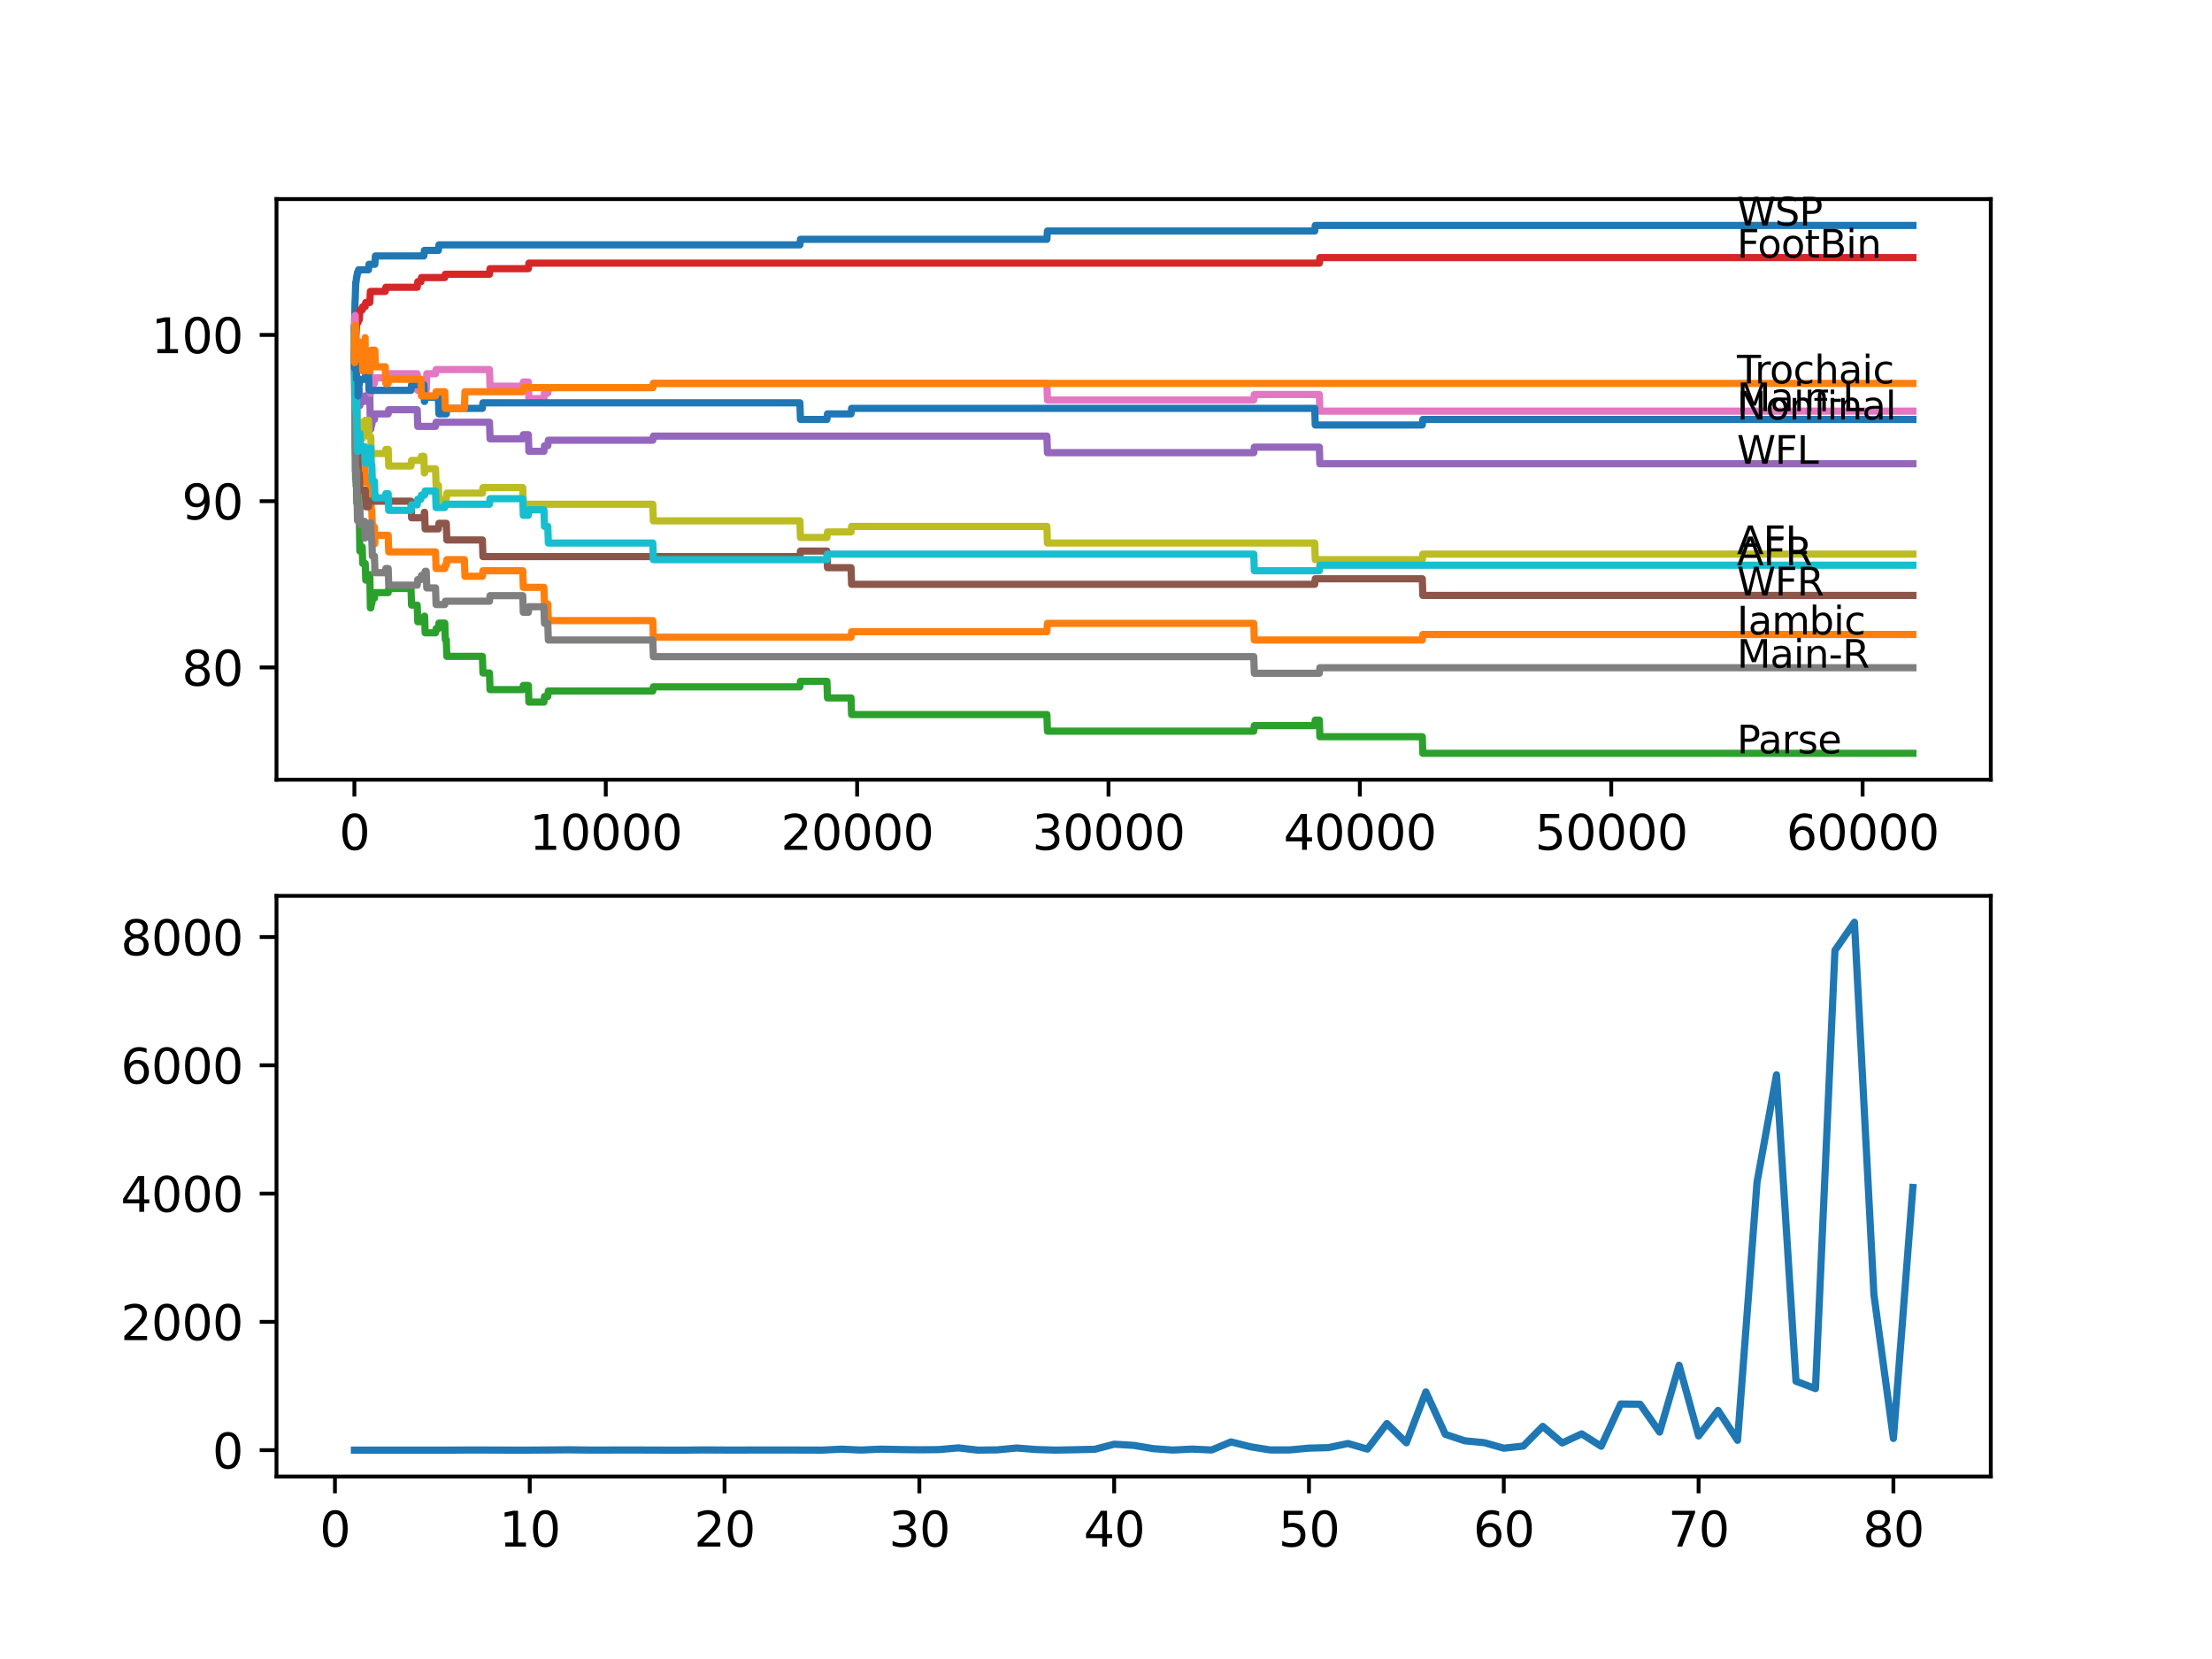 <?xml version="1.0" encoding="utf-8" standalone="no"?>
<!DOCTYPE svg PUBLIC "-//W3C//DTD SVG 1.1//EN"
  "http://www.w3.org/Graphics/SVG/1.1/DTD/svg11.dtd">
<svg xmlns:xlink="http://www.w3.org/1999/xlink" width="460.8pt" height="345.6pt" viewBox="0 0 460.8 345.6" xmlns="http://www.w3.org/2000/svg" version="1.1">
 <defs>
  <style type="text/css">*{stroke-linejoin: round; stroke-linecap: butt}</style>
 </defs>
 <g id="figure_1">
  <g id="patch_1">
   <path d="M 0 345.6 
L 460.8 345.6 
L 460.8 0 
L 0 0 
z
" style="fill: #ffffff"/>
  </g>
  <g id="axes_1">
   <g id="patch_2">
    <path d="M 57.6 162.432 
L 414.72 162.432 
L 414.72 41.472 
L 57.6 41.472 
z
" style="fill: #ffffff"/>
   </g>
   <g id="matplotlib.axis_1">
    <g id="xtick_1">
     <g id="line2d_1">
      <defs>
       <path id="m5c407a4dbd" d="M 0 0 
L 0 3.5 
" style="stroke: #000000; stroke-width: 0.8"/>
      </defs>
      <g>
       <use xlink:href="#m5c407a4dbd" x="73.827" y="162.432" style="stroke: #000000; stroke-width: 0.8"/>
      </g>
     </g>
     <g id="text_1">
      <!-- 0 -->
      <g transform="translate(70.646 177.03)scale(0.1 -0.1)">
       <defs>
        <path id="DejaVuSans-30" d="M 2034 4250 
Q 1547 4250 1301 3770 
Q 1056 3291 1056 2328 
Q 1056 1369 1301 889 
Q 1547 409 2034 409 
Q 2525 409 2770 889 
Q 3016 1369 3016 2328 
Q 3016 3291 2770 3770 
Q 2525 4250 2034 4250 
z
M 2034 4750 
Q 2819 4750 3233 4129 
Q 3647 3509 3647 2328 
Q 3647 1150 3233 529 
Q 2819 -91 2034 -91 
Q 1250 -91 836 529 
Q 422 1150 422 2328 
Q 422 3509 836 4129 
Q 1250 4750 2034 4750 
z
" transform="scale(0.016)"/>
       </defs>
       <use xlink:href="#DejaVuSans-30"/>
      </g>
     </g>
    </g>
    <g id="xtick_2">
     <g id="line2d_2">
      <g>
       <use xlink:href="#m5c407a4dbd" x="126.192" y="162.432" style="stroke: #000000; stroke-width: 0.8"/>
      </g>
     </g>
     <g id="text_2">
      <!-- 10000 -->
      <g transform="translate(110.286 177.03)scale(0.1 -0.1)">
       <defs>
        <path id="DejaVuSans-31" d="M 794 531 
L 1825 531 
L 1825 4091 
L 703 3866 
L 703 4441 
L 1819 4666 
L 2450 4666 
L 2450 531 
L 3481 531 
L 3481 0 
L 794 0 
L 794 531 
z
" transform="scale(0.016)"/>
       </defs>
       <use xlink:href="#DejaVuSans-31"/>
       <use xlink:href="#DejaVuSans-30" x="63.623"/>
       <use xlink:href="#DejaVuSans-30" x="127.246"/>
       <use xlink:href="#DejaVuSans-30" x="190.869"/>
       <use xlink:href="#DejaVuSans-30" x="254.492"/>
      </g>
     </g>
    </g>
    <g id="xtick_3">
     <g id="line2d_3">
      <g>
       <use xlink:href="#m5c407a4dbd" x="178.556" y="162.432" style="stroke: #000000; stroke-width: 0.8"/>
      </g>
     </g>
     <g id="text_3">
      <!-- 20000 -->
      <g transform="translate(162.65 177.03)scale(0.1 -0.1)">
       <defs>
        <path id="DejaVuSans-32" d="M 1228 531 
L 3431 531 
L 3431 0 
L 469 0 
L 469 531 
Q 828 903 1448 1529 
Q 2069 2156 2228 2338 
Q 2531 2678 2651 2914 
Q 2772 3150 2772 3378 
Q 2772 3750 2511 3984 
Q 2250 4219 1831 4219 
Q 1534 4219 1204 4116 
Q 875 4013 500 3803 
L 500 4441 
Q 881 4594 1212 4672 
Q 1544 4750 1819 4750 
Q 2544 4750 2975 4387 
Q 3406 4025 3406 3419 
Q 3406 3131 3298 2873 
Q 3191 2616 2906 2266 
Q 2828 2175 2409 1742 
Q 1991 1309 1228 531 
z
" transform="scale(0.016)"/>
       </defs>
       <use xlink:href="#DejaVuSans-32"/>
       <use xlink:href="#DejaVuSans-30" x="63.623"/>
       <use xlink:href="#DejaVuSans-30" x="127.246"/>
       <use xlink:href="#DejaVuSans-30" x="190.869"/>
       <use xlink:href="#DejaVuSans-30" x="254.492"/>
      </g>
     </g>
    </g>
    <g id="xtick_4">
     <g id="line2d_4">
      <g>
       <use xlink:href="#m5c407a4dbd" x="230.921" y="162.432" style="stroke: #000000; stroke-width: 0.8"/>
      </g>
     </g>
     <g id="text_4">
      <!-- 30000 -->
      <g transform="translate(215.015 177.03)scale(0.1 -0.1)">
       <defs>
        <path id="DejaVuSans-33" d="M 2597 2516 
Q 3050 2419 3304 2112 
Q 3559 1806 3559 1356 
Q 3559 666 3084 287 
Q 2609 -91 1734 -91 
Q 1441 -91 1130 -33 
Q 819 25 488 141 
L 488 750 
Q 750 597 1062 519 
Q 1375 441 1716 441 
Q 2309 441 2620 675 
Q 2931 909 2931 1356 
Q 2931 1769 2642 2001 
Q 2353 2234 1838 2234 
L 1294 2234 
L 1294 2753 
L 1863 2753 
Q 2328 2753 2575 2939 
Q 2822 3125 2822 3475 
Q 2822 3834 2567 4026 
Q 2313 4219 1838 4219 
Q 1578 4219 1281 4162 
Q 984 4106 628 3988 
L 628 4550 
Q 988 4650 1302 4700 
Q 1616 4750 1894 4750 
Q 2613 4750 3031 4423 
Q 3450 4097 3450 3541 
Q 3450 3153 3228 2886 
Q 3006 2619 2597 2516 
z
" transform="scale(0.016)"/>
       </defs>
       <use xlink:href="#DejaVuSans-33"/>
       <use xlink:href="#DejaVuSans-30" x="63.623"/>
       <use xlink:href="#DejaVuSans-30" x="127.246"/>
       <use xlink:href="#DejaVuSans-30" x="190.869"/>
       <use xlink:href="#DejaVuSans-30" x="254.492"/>
      </g>
     </g>
    </g>
    <g id="xtick_5">
     <g id="line2d_5">
      <g>
       <use xlink:href="#m5c407a4dbd" x="283.285" y="162.432" style="stroke: #000000; stroke-width: 0.8"/>
      </g>
     </g>
     <g id="text_5">
      <!-- 40000 -->
      <g transform="translate(267.379 177.03)scale(0.1 -0.1)">
       <defs>
        <path id="DejaVuSans-34" d="M 2419 4116 
L 825 1625 
L 2419 1625 
L 2419 4116 
z
M 2253 4666 
L 3047 4666 
L 3047 1625 
L 3713 1625 
L 3713 1100 
L 3047 1100 
L 3047 0 
L 2419 0 
L 2419 1100 
L 313 1100 
L 313 1709 
L 2253 4666 
z
" transform="scale(0.016)"/>
       </defs>
       <use xlink:href="#DejaVuSans-34"/>
       <use xlink:href="#DejaVuSans-30" x="63.623"/>
       <use xlink:href="#DejaVuSans-30" x="127.246"/>
       <use xlink:href="#DejaVuSans-30" x="190.869"/>
       <use xlink:href="#DejaVuSans-30" x="254.492"/>
      </g>
     </g>
    </g>
    <g id="xtick_6">
     <g id="line2d_6">
      <g>
       <use xlink:href="#m5c407a4dbd" x="335.65" y="162.432" style="stroke: #000000; stroke-width: 0.8"/>
      </g>
     </g>
     <g id="text_6">
      <!-- 50000 -->
      <g transform="translate(319.744 177.03)scale(0.1 -0.1)">
       <defs>
        <path id="DejaVuSans-35" d="M 691 4666 
L 3169 4666 
L 3169 4134 
L 1269 4134 
L 1269 2991 
Q 1406 3038 1543 3061 
Q 1681 3084 1819 3084 
Q 2600 3084 3056 2656 
Q 3513 2228 3513 1497 
Q 3513 744 3044 326 
Q 2575 -91 1722 -91 
Q 1428 -91 1123 -41 
Q 819 9 494 109 
L 494 744 
Q 775 591 1075 516 
Q 1375 441 1709 441 
Q 2250 441 2565 725 
Q 2881 1009 2881 1497 
Q 2881 1984 2565 2268 
Q 2250 2553 1709 2553 
Q 1456 2553 1204 2497 
Q 953 2441 691 2322 
L 691 4666 
z
" transform="scale(0.016)"/>
       </defs>
       <use xlink:href="#DejaVuSans-35"/>
       <use xlink:href="#DejaVuSans-30" x="63.623"/>
       <use xlink:href="#DejaVuSans-30" x="127.246"/>
       <use xlink:href="#DejaVuSans-30" x="190.869"/>
       <use xlink:href="#DejaVuSans-30" x="254.492"/>
      </g>
     </g>
    </g>
    <g id="xtick_7">
     <g id="line2d_7">
      <g>
       <use xlink:href="#m5c407a4dbd" x="388.014" y="162.432" style="stroke: #000000; stroke-width: 0.8"/>
      </g>
     </g>
     <g id="text_7">
      <!-- 60000 -->
      <g transform="translate(372.108 177.03)scale(0.1 -0.1)">
       <defs>
        <path id="DejaVuSans-36" d="M 2113 2584 
Q 1688 2584 1439 2293 
Q 1191 2003 1191 1497 
Q 1191 994 1439 701 
Q 1688 409 2113 409 
Q 2538 409 2786 701 
Q 3034 994 3034 1497 
Q 3034 2003 2786 2293 
Q 2538 2584 2113 2584 
z
M 3366 4563 
L 3366 3988 
Q 3128 4100 2886 4159 
Q 2644 4219 2406 4219 
Q 1781 4219 1451 3797 
Q 1122 3375 1075 2522 
Q 1259 2794 1537 2939 
Q 1816 3084 2150 3084 
Q 2853 3084 3261 2657 
Q 3669 2231 3669 1497 
Q 3669 778 3244 343 
Q 2819 -91 2113 -91 
Q 1303 -91 875 529 
Q 447 1150 447 2328 
Q 447 3434 972 4092 
Q 1497 4750 2381 4750 
Q 2619 4750 2861 4703 
Q 3103 4656 3366 4563 
z
" transform="scale(0.016)"/>
       </defs>
       <use xlink:href="#DejaVuSans-36"/>
       <use xlink:href="#DejaVuSans-30" x="63.623"/>
       <use xlink:href="#DejaVuSans-30" x="127.246"/>
       <use xlink:href="#DejaVuSans-30" x="190.869"/>
       <use xlink:href="#DejaVuSans-30" x="254.492"/>
      </g>
     </g>
    </g>
   </g>
   <g id="matplotlib.axis_2">
    <g id="ytick_1">
     <g id="line2d_8">
      <defs>
       <path id="m8e04e17051" d="M 0 0 
L -3.5 0 
" style="stroke: #000000; stroke-width: 0.8"/>
      </defs>
      <g>
       <use xlink:href="#m8e04e17051" x="57.6" y="139.039" style="stroke: #000000; stroke-width: 0.8"/>
      </g>
     </g>
     <g id="text_8">
      <!-- 80 -->
      <g transform="translate(37.875 142.839)scale(0.1 -0.1)">
       <defs>
        <path id="DejaVuSans-38" d="M 2034 2216 
Q 1584 2216 1326 1975 
Q 1069 1734 1069 1313 
Q 1069 891 1326 650 
Q 1584 409 2034 409 
Q 2484 409 2743 651 
Q 3003 894 3003 1313 
Q 3003 1734 2745 1975 
Q 2488 2216 2034 2216 
z
M 1403 2484 
Q 997 2584 770 2862 
Q 544 3141 544 3541 
Q 544 4100 942 4425 
Q 1341 4750 2034 4750 
Q 2731 4750 3128 4425 
Q 3525 4100 3525 3541 
Q 3525 3141 3298 2862 
Q 3072 2584 2669 2484 
Q 3125 2378 3379 2068 
Q 3634 1759 3634 1313 
Q 3634 634 3220 271 
Q 2806 -91 2034 -91 
Q 1263 -91 848 271 
Q 434 634 434 1313 
Q 434 1759 690 2068 
Q 947 2378 1403 2484 
z
M 1172 3481 
Q 1172 3119 1398 2916 
Q 1625 2713 2034 2713 
Q 2441 2713 2670 2916 
Q 2900 3119 2900 3481 
Q 2900 3844 2670 4047 
Q 2441 4250 2034 4250 
Q 1625 4250 1398 4047 
Q 1172 3844 1172 3481 
z
" transform="scale(0.016)"/>
       </defs>
       <use xlink:href="#DejaVuSans-38"/>
       <use xlink:href="#DejaVuSans-30" x="63.623"/>
      </g>
     </g>
    </g>
    <g id="ytick_2">
     <g id="line2d_9">
      <g>
       <use xlink:href="#m8e04e17051" x="57.6" y="104.405" style="stroke: #000000; stroke-width: 0.8"/>
      </g>
     </g>
     <g id="text_9">
      <!-- 90 -->
      <g transform="translate(37.875 108.204)scale(0.1 -0.1)">
       <defs>
        <path id="DejaVuSans-39" d="M 703 97 
L 703 672 
Q 941 559 1184 500 
Q 1428 441 1663 441 
Q 2288 441 2617 861 
Q 2947 1281 2994 2138 
Q 2813 1869 2534 1725 
Q 2256 1581 1919 1581 
Q 1219 1581 811 2004 
Q 403 2428 403 3163 
Q 403 3881 828 4315 
Q 1253 4750 1959 4750 
Q 2769 4750 3195 4129 
Q 3622 3509 3622 2328 
Q 3622 1225 3098 567 
Q 2575 -91 1691 -91 
Q 1453 -91 1209 -44 
Q 966 3 703 97 
z
M 1959 2075 
Q 2384 2075 2632 2365 
Q 2881 2656 2881 3163 
Q 2881 3666 2632 3958 
Q 2384 4250 1959 4250 
Q 1534 4250 1286 3958 
Q 1038 3666 1038 3163 
Q 1038 2656 1286 2365 
Q 1534 2075 1959 2075 
z
" transform="scale(0.016)"/>
       </defs>
       <use xlink:href="#DejaVuSans-39"/>
       <use xlink:href="#DejaVuSans-30" x="63.623"/>
      </g>
     </g>
    </g>
    <g id="ytick_3">
     <g id="line2d_10">
      <g>
       <use xlink:href="#m8e04e17051" x="57.6" y="69.771" style="stroke: #000000; stroke-width: 0.8"/>
      </g>
     </g>
     <g id="text_10">
      <!-- 100 -->
      <g transform="translate(31.512 73.57)scale(0.1 -0.1)">
       <use xlink:href="#DejaVuSans-31"/>
       <use xlink:href="#DejaVuSans-30" x="63.623"/>
       <use xlink:href="#DejaVuSans-30" x="127.246"/>
      </g>
     </g>
    </g>
   </g>
   <g id="line2d_11">
    <path d="M 73.833 68.905 
L 73.969 62.556 
L 73.99 62.556 
L 74.11 58.804 
L 74.173 58.804 
L 74.288 57.649 
L 74.351 57.649 
L 74.466 56.783 
L 74.587 56.783 
L 74.702 56.206 
L 76.76 56.206 
L 76.875 55.051 
L 78.09 55.051 
L 78.205 53.32 
L 88.291 53.32 
L 88.406 52.165 
L 91.322 52.165 
L 91.438 51.011 
L 166.633 51.011 
L 166.748 49.856 
L 218.086 49.856 
L 218.202 48.125 
L 273.881 48.125 
L 273.996 46.97 
L 398.487 46.97 
L 398.487 46.97 
" clip-path="url(#p1385d03416)" style="fill: none; stroke: #1f77b4; stroke-width: 1.5; stroke-linecap: square"/>
   </g>
   <g id="line2d_12">
    <path d="M 73.833 69.771 
L 73.958 80.739 
L 73.964 80.739 
L 73.995 77.852 
L 74.037 84.779 
L 74.053 84.779 
L 74.074 84.779 
L 74.189 82.759 
L 74.32 82.759 
L 74.44 89.686 
L 74.618 89.686 
L 74.733 88.531 
L 74.796 88.531 
L 74.849 91.995 
L 74.906 90.84 
L 74.964 90.84 
L 75.079 94.304 
L 75.451 94.304 
L 75.566 93.611 
L 75.844 93.611 
L 75.959 97.074 
L 75.98 97.074 
L 76.084 100.538 
L 76.09 99.383 
L 77.058 99.383 
L 77.174 102.847 
L 77.247 102.847 
L 77.362 106.31 
L 77.456 106.31 
L 77.572 109.774 
L 78.001 109.774 
L 78.09 113.237 
L 78.111 111.505 
L 80.865 111.505 
L 80.98 114.969 
L 90.731 114.969 
L 90.846 118.432 
L 92.653 118.432 
L 92.768 117.739 
L 92.972 117.739 
L 93.087 116.585 
L 96.742 116.585 
L 96.857 120.048 
L 100.491 120.048 
L 100.607 118.894 
L 108.901 118.894 
L 109.016 122.357 
L 113.31 122.357 
L 113.426 125.821 
L 114.117 125.821 
L 114.232 129.284 
L 135.989 129.284 
L 136.105 132.748 
L 177.289 132.748 
L 177.404 131.593 
L 218.086 131.593 
L 218.202 129.861 
L 261.182 129.861 
L 261.298 133.325 
L 296.288 133.325 
L 296.403 132.17 
L 398.487 132.17 
L 398.487 132.17 
" clip-path="url(#p1385d03416)" style="fill: none; stroke: #ff7f0e; stroke-width: 1.5; stroke-linecap: square"/>
   </g>
   <g id="line2d_13">
    <path d="M 73.833 69.771 
L 73.838 68.617 
L 73.88 80.739 
L 73.89 80.739 
L 74.021 95.169 
L 74.032 95.169 
L 74.042 94.015 
L 74.079 99.787 
L 74.121 98.922 
L 74.173 98.922 
L 74.184 97.767 
L 74.189 101.23 
L 74.267 101.23 
L 74.32 104.694 
L 74.377 102.674 
L 74.398 102.674 
L 74.513 101.519 
L 74.587 101.519 
L 74.592 100.942 
L 74.623 107.869 
L 74.639 107.869 
L 74.849 107.869 
L 74.964 114.796 
L 75.079 113.93 
L 75.451 113.93 
L 75.566 117.393 
L 76.084 117.393 
L 76.2 120.857 
L 76.76 120.857 
L 76.875 119.702 
L 77.037 119.702 
L 77.158 126.629 
L 77.247 126.629 
L 77.362 125.763 
L 77.456 125.763 
L 77.572 124.609 
L 78.001 124.609 
L 78.116 123.454 
L 80.865 123.454 
L 80.98 122.588 
L 85.62 122.588 
L 85.735 126.052 
L 86.913 126.052 
L 87.029 129.515 
L 88.291 129.515 
L 88.406 128.361 
L 88.453 128.361 
L 88.568 131.824 
L 90.731 131.824 
L 90.846 130.958 
L 91.322 130.958 
L 91.438 129.804 
L 92.653 129.804 
L 92.768 133.267 
L 92.972 133.267 
L 93.087 136.731 
L 100.491 136.731 
L 100.607 140.194 
L 101.968 140.194 
L 102.083 143.657 
L 108.901 143.657 
L 109.016 142.792 
L 110.064 142.792 
L 110.179 146.255 
L 113.31 146.255 
L 113.426 145.1 
L 114.117 145.1 
L 114.232 143.946 
L 135.989 143.946 
L 136.105 143.08 
L 166.633 143.08 
L 166.748 141.926 
L 172.262 141.926 
L 172.377 145.389 
L 177.289 145.389 
L 177.404 148.853 
L 218.086 148.853 
L 218.202 152.316 
L 261.182 152.316 
L 261.298 151.161 
L 273.881 151.161 
L 273.996 150.007 
L 274.839 150.007 
L 274.954 153.47 
L 296.288 153.47 
L 296.403 156.934 
L 398.487 156.934 
L 398.487 156.934 
" clip-path="url(#p1385d03416)" style="fill: none; stroke: #2ca02c; stroke-width: 1.5; stroke-linecap: square"/>
   </g>
   <g id="line2d_14">
    <path d="M 73.833 68.905 
L 73.885 68.905 
L 73.896 68.039 
L 73.901 71.503 
L 73.985 70.637 
L 74.042 70.637 
L 74.157 69.482 
L 74.184 69.482 
L 74.304 67.173 
L 74.587 67.173 
L 74.702 66.596 
L 74.854 66.596 
L 74.969 64.576 
L 75.451 64.576 
L 75.566 63.883 
L 76.069 63.883 
L 76.184 63.017 
L 77.037 63.017 
L 77.158 60.708 
L 80.263 60.708 
L 80.378 59.843 
L 86.913 59.843 
L 87.029 58.688 
L 87.678 58.688 
L 87.793 57.822 
L 92.653 57.822 
L 92.768 57.13 
L 101.968 57.13 
L 102.083 55.975 
L 110.064 55.975 
L 110.179 54.821 
L 274.839 54.821 
L 274.954 53.666 
L 398.487 53.666 
L 398.487 53.666 
" clip-path="url(#p1385d03416)" style="fill: none; stroke: #d62728; stroke-width: 1.5; stroke-linecap: square"/>
   </g>
   <g id="line2d_15">
    <path d="M 73.833 69.771 
L 73.854 69.771 
L 73.969 73.234 
L 73.99 73.234 
L 74.084 78.141 
L 74.105 77.275 
L 74.184 77.275 
L 74.304 84.202 
L 74.32 84.202 
L 74.44 81.027 
L 74.854 81.027 
L 74.964 84.491 
L 75.079 83.625 
L 75.969 83.625 
L 76.084 82.47 
L 77.037 82.47 
L 77.158 89.397 
L 77.247 89.397 
L 77.362 88.531 
L 77.456 88.531 
L 77.572 87.377 
L 78.001 87.377 
L 78.116 86.222 
L 80.865 86.222 
L 80.98 85.356 
L 86.913 85.356 
L 87.029 88.82 
L 90.731 88.82 
L 90.846 87.954 
L 101.968 87.954 
L 102.083 91.417 
L 108.901 91.417 
L 109.016 90.552 
L 110.064 90.552 
L 110.179 94.015 
L 113.31 94.015 
L 113.426 92.861 
L 114.117 92.861 
L 114.232 91.706 
L 135.989 91.706 
L 136.105 90.84 
L 218.086 90.84 
L 218.202 94.304 
L 261.182 94.304 
L 261.298 93.149 
L 274.839 93.149 
L 274.954 96.613 
L 398.487 96.613 
L 398.487 96.613 
" clip-path="url(#p1385d03416)" style="fill: none; stroke: #9467bd; stroke-width: 1.5; stroke-linecap: square"/>
   </g>
   <g id="line2d_16">
    <path d="M 73.833 68.905 
L 73.838 67.751 
L 73.88 78.141 
L 73.89 78.141 
L 74.011 85.068 
L 74.021 85.068 
L 74.089 94.304 
L 74.142 93.438 
L 74.173 93.438 
L 74.288 92.283 
L 74.587 92.283 
L 74.592 91.706 
L 74.623 98.633 
L 74.639 98.633 
L 74.849 98.633 
L 74.964 102.096 
L 76.084 102.096 
L 76.2 105.56 
L 76.76 105.56 
L 76.875 104.405 
L 85.62 104.405 
L 85.735 107.869 
L 88.291 107.869 
L 88.406 106.714 
L 88.453 106.714 
L 88.568 110.178 
L 91.322 110.178 
L 91.438 109.023 
L 92.972 109.023 
L 93.087 112.487 
L 100.491 112.487 
L 100.607 115.95 
L 166.633 115.95 
L 166.748 114.796 
L 172.262 114.796 
L 172.377 118.259 
L 177.289 118.259 
L 177.404 121.722 
L 273.881 121.722 
L 273.996 120.568 
L 296.288 120.568 
L 296.403 124.031 
L 398.487 124.031 
L 398.487 124.031 
" clip-path="url(#p1385d03416)" style="fill: none; stroke: #8c564b; stroke-width: 1.5; stroke-linecap: square"/>
   </g>
   <g id="line2d_17">
    <path d="M 73.833 69.771 
L 73.848 69.771 
L 73.979 65.73 
L 73.99 65.73 
L 74.084 70.637 
L 74.105 69.771 
L 74.184 69.771 
L 74.304 76.698 
L 74.32 76.698 
L 74.44 73.523 
L 74.854 73.523 
L 74.964 76.987 
L 75.079 76.121 
L 75.969 76.121 
L 76.084 74.966 
L 77.037 74.966 
L 77.158 81.893 
L 77.247 81.893 
L 77.362 81.027 
L 77.456 81.027 
L 77.572 79.873 
L 78.001 79.873 
L 78.116 78.718 
L 80.865 78.718 
L 80.98 77.852 
L 86.913 77.852 
L 87.029 81.316 
L 88.788 81.316 
L 88.903 77.852 
L 90.731 77.852 
L 90.846 76.987 
L 101.968 76.987 
L 102.083 80.45 
L 108.901 80.45 
L 109.016 79.584 
L 110.064 79.584 
L 110.179 83.047 
L 113.31 83.047 
L 113.426 81.893 
L 114.117 81.893 
L 114.232 80.739 
L 135.989 80.739 
L 136.105 79.873 
L 218.086 79.873 
L 218.202 83.336 
L 261.182 83.336 
L 261.298 82.182 
L 274.839 82.182 
L 274.954 85.645 
L 398.487 85.645 
L 398.487 85.645 
" clip-path="url(#p1385d03416)" style="fill: none; stroke: #e377c2; stroke-width: 1.5; stroke-linecap: square"/>
   </g>
   <g id="line2d_18">
    <path d="M 73.833 69.771 
L 73.843 69.771 
L 73.979 93.149 
L 73.985 92.283 
L 74 92.283 
L 74.021 91.129 
L 74.037 98.056 
L 74.084 96.901 
L 74.184 100.365 
L 74.194 99.21 
L 74.267 99.21 
L 74.32 98.056 
L 74.325 101.519 
L 74.351 101.519 
L 74.472 108.446 
L 74.587 108.446 
L 74.702 107.869 
L 74.854 107.869 
L 74.964 105.848 
L 75.079 109.312 
L 75.451 109.312 
L 75.566 108.619 
L 75.969 108.619 
L 76.069 112.083 
L 76.079 111.217 
L 77.037 111.217 
L 77.158 108.908 
L 77.247 108.908 
L 77.362 112.371 
L 77.456 112.371 
L 77.572 115.835 
L 78.001 115.835 
L 78.116 119.298 
L 80.263 119.298 
L 80.378 118.432 
L 80.865 118.432 
L 80.98 121.896 
L 86.913 121.896 
L 87.029 120.741 
L 87.678 120.741 
L 87.793 119.875 
L 88.453 119.875 
L 88.568 119.009 
L 88.788 119.009 
L 88.903 122.473 
L 90.731 122.473 
L 90.846 125.936 
L 92.653 125.936 
L 92.768 125.244 
L 101.968 125.244 
L 102.083 124.089 
L 108.901 124.089 
L 109.016 127.552 
L 110.064 127.552 
L 110.179 126.398 
L 113.31 126.398 
L 113.426 129.861 
L 114.117 129.861 
L 114.232 133.325 
L 135.989 133.325 
L 136.105 136.788 
L 261.182 136.788 
L 261.298 140.252 
L 274.839 140.252 
L 274.954 139.097 
L 398.487 139.097 
L 398.487 139.097 
" clip-path="url(#p1385d03416)" style="fill: none; stroke: #7f7f7f; stroke-width: 1.5; stroke-linecap: square"/>
   </g>
   <g id="line2d_19">
    <path d="M 73.833 69.771 
L 73.953 77.564 
L 73.964 77.564 
L 73.99 75.543 
L 73.995 79.007 
L 74.058 76.987 
L 74.178 85.356 
L 74.351 85.356 
L 74.466 88.82 
L 74.587 88.82 
L 74.592 92.283 
L 74.697 89.974 
L 74.849 89.974 
L 74.964 87.954 
L 75.079 91.417 
L 75.451 91.417 
L 75.566 90.725 
L 75.969 90.725 
L 76.09 87.55 
L 76.76 87.55 
L 76.875 91.013 
L 77.247 91.013 
L 77.362 94.477 
L 80.263 94.477 
L 80.378 93.611 
L 80.865 93.611 
L 80.98 97.074 
L 85.62 97.074 
L 85.735 95.92 
L 87.678 95.92 
L 87.793 95.054 
L 88.291 95.054 
L 88.406 98.517 
L 88.453 98.517 
L 88.568 97.652 
L 90.731 97.652 
L 90.846 101.115 
L 91.322 101.115 
L 91.438 104.578 
L 92.653 104.578 
L 92.768 103.886 
L 92.972 103.886 
L 93.087 102.731 
L 100.491 102.731 
L 100.607 101.577 
L 108.901 101.577 
L 109.016 105.04 
L 135.989 105.04 
L 136.105 108.504 
L 166.633 108.504 
L 166.748 111.967 
L 172.262 111.967 
L 172.377 110.813 
L 177.289 110.813 
L 177.404 109.658 
L 218.086 109.658 
L 218.202 113.122 
L 273.881 113.122 
L 273.996 116.585 
L 296.288 116.585 
L 296.403 115.43 
L 398.487 115.43 
L 398.487 115.43 
" clip-path="url(#p1385d03416)" style="fill: none; stroke: #bcbd22; stroke-width: 1.5; stroke-linecap: square"/>
   </g>
   <g id="line2d_20">
    <path d="M 73.833 68.905 
L 73.843 68.905 
L 73.953 79.873 
L 73.969 78.718 
L 73.979 78.718 
L 74.021 76.698 
L 74.037 83.625 
L 74.063 82.47 
L 74.084 82.47 
L 74.184 85.934 
L 74.194 84.779 
L 74.267 84.779 
L 74.32 83.625 
L 74.325 87.088 
L 74.351 87.088 
L 74.472 94.015 
L 74.587 94.015 
L 74.712 92.283 
L 74.854 92.283 
L 74.964 90.263 
L 75.079 93.726 
L 75.451 93.726 
L 75.566 93.034 
L 75.969 93.034 
L 76.069 96.497 
L 76.079 95.631 
L 77.037 95.631 
L 77.158 93.322 
L 77.247 93.322 
L 77.362 96.786 
L 77.456 96.786 
L 77.572 100.249 
L 78.001 100.249 
L 78.116 103.713 
L 80.263 103.713 
L 80.378 102.847 
L 80.865 102.847 
L 80.98 106.31 
L 85.62 106.31 
L 85.735 105.156 
L 86.913 105.156 
L 87.029 104.001 
L 87.678 104.001 
L 87.793 103.135 
L 88.453 103.135 
L 88.568 102.269 
L 90.731 102.269 
L 90.846 105.733 
L 92.653 105.733 
L 92.768 105.04 
L 101.968 105.04 
L 102.083 103.886 
L 108.901 103.886 
L 109.016 107.349 
L 110.064 107.349 
L 110.179 106.195 
L 113.31 106.195 
L 113.426 109.658 
L 114.117 109.658 
L 114.232 113.122 
L 135.989 113.122 
L 136.105 116.585 
L 172.262 116.585 
L 172.377 115.43 
L 261.182 115.43 
L 261.298 118.894 
L 274.839 118.894 
L 274.954 117.739 
L 398.487 117.739 
L 398.487 117.739 
" clip-path="url(#p1385d03416)" style="fill: none; stroke: #17becf; stroke-width: 1.5; stroke-linecap: square"/>
   </g>
   <g id="line2d_21">
    <path d="M 73.833 73.234 
L 73.838 76.698 
L 73.896 72.657 
L 73.943 72.657 
L 73.964 72.657 
L 74.058 70.637 
L 74.063 74.1 
L 74.074 74.1 
L 74.089 72.08 
L 74.095 75.543 
L 74.173 75.543 
L 74.288 79.007 
L 74.587 79.007 
L 74.592 82.47 
L 74.697 80.161 
L 74.849 80.161 
L 74.964 79.007 
L 76.084 79.007 
L 76.2 77.852 
L 76.76 77.852 
L 76.875 81.316 
L 85.62 81.316 
L 85.735 80.161 
L 88.291 80.161 
L 88.406 83.625 
L 88.453 83.625 
L 88.568 82.759 
L 91.322 82.759 
L 91.438 86.222 
L 92.972 86.222 
L 93.087 85.068 
L 100.491 85.068 
L 100.607 83.913 
L 166.633 83.913 
L 166.748 87.377 
L 172.262 87.377 
L 172.377 86.222 
L 177.289 86.222 
L 177.404 85.068 
L 273.881 85.068 
L 273.996 88.531 
L 296.288 88.531 
L 296.403 87.377 
L 398.487 87.377 
L 398.487 87.377 
" clip-path="url(#p1385d03416)" style="fill: none; stroke: #1f77b4; stroke-width: 1.5; stroke-linecap: square"/>
   </g>
   <g id="line2d_22">
    <path d="M 73.833 73.234 
L 73.875 73.234 
L 73.979 67.751 
L 73.89 75.543 
L 73.99 71.214 
L 73.995 71.214 
L 74.089 67.751 
L 74.105 71.214 
L 74.587 71.214 
L 74.702 74.678 
L 74.796 74.678 
L 74.89 71.214 
L 74.906 74.678 
L 74.964 74.678 
L 75.079 73.812 
L 75.451 73.812 
L 75.566 77.275 
L 75.844 77.275 
L 75.959 73.812 
L 75.98 73.812 
L 76.069 70.348 
L 76.09 73.812 
L 76.76 73.812 
L 76.875 77.275 
L 77.058 77.275 
L 77.174 73.812 
L 77.247 73.812 
L 77.362 72.946 
L 78.09 72.946 
L 78.205 76.409 
L 80.263 76.409 
L 80.378 79.873 
L 80.865 79.873 
L 80.98 79.007 
L 87.678 79.007 
L 87.793 82.47 
L 90.731 82.47 
L 90.846 81.604 
L 92.653 81.604 
L 92.768 85.068 
L 96.742 85.068 
L 96.857 81.604 
L 108.901 81.604 
L 109.016 80.739 
L 135.989 80.739 
L 136.105 79.873 
L 398.487 79.873 
L 398.487 79.873 
" clip-path="url(#p1385d03416)" style="fill: none; stroke: #ff7f0e; stroke-width: 1.5; stroke-linecap: square"/>
   </g>
   <g id="patch_3">
    <path d="M 57.6 162.432 
L 57.6 41.472 
" style="fill: none; stroke: #000000; stroke-width: 0.8; stroke-linejoin: miter; stroke-linecap: square"/>
   </g>
   <g id="patch_4">
    <path d="M 414.72 162.432 
L 414.72 41.472 
" style="fill: none; stroke: #000000; stroke-width: 0.8; stroke-linejoin: miter; stroke-linecap: square"/>
   </g>
   <g id="patch_5">
    <path d="M 57.6 162.432 
L 414.72 162.432 
" style="fill: none; stroke: #000000; stroke-width: 0.8; stroke-linejoin: miter; stroke-linecap: square"/>
   </g>
   <g id="patch_6">
    <path d="M 57.6 41.472 
L 414.72 41.472 
" style="fill: none; stroke: #000000; stroke-width: 0.8; stroke-linejoin: miter; stroke-linecap: square"/>
   </g>
   <g id="text_11">
    <!-- WSP -->
    <g transform="translate(361.832 46.97)scale(0.08 -0.08)">
     <defs>
      <path id="DejaVuSans-57" d="M 213 4666 
L 850 4666 
L 1831 722 
L 2809 4666 
L 3519 4666 
L 4500 722 
L 5478 4666 
L 6119 4666 
L 4947 0 
L 4153 0 
L 3169 4050 
L 2175 0 
L 1381 0 
L 213 4666 
z
" transform="scale(0.016)"/>
      <path id="DejaVuSans-53" d="M 3425 4513 
L 3425 3897 
Q 3066 4069 2747 4153 
Q 2428 4238 2131 4238 
Q 1616 4238 1336 4038 
Q 1056 3838 1056 3469 
Q 1056 3159 1242 3001 
Q 1428 2844 1947 2747 
L 2328 2669 
Q 3034 2534 3370 2195 
Q 3706 1856 3706 1288 
Q 3706 609 3251 259 
Q 2797 -91 1919 -91 
Q 1588 -91 1214 -16 
Q 841 59 441 206 
L 441 856 
Q 825 641 1194 531 
Q 1563 422 1919 422 
Q 2459 422 2753 634 
Q 3047 847 3047 1241 
Q 3047 1584 2836 1778 
Q 2625 1972 2144 2069 
L 1759 2144 
Q 1053 2284 737 2584 
Q 422 2884 422 3419 
Q 422 4038 858 4394 
Q 1294 4750 2059 4750 
Q 2388 4750 2728 4690 
Q 3069 4631 3425 4513 
z
" transform="scale(0.016)"/>
      <path id="DejaVuSans-50" d="M 1259 4147 
L 1259 2394 
L 2053 2394 
Q 2494 2394 2734 2622 
Q 2975 2850 2975 3272 
Q 2975 3691 2734 3919 
Q 2494 4147 2053 4147 
L 1259 4147 
z
M 628 4666 
L 2053 4666 
Q 2838 4666 3239 4311 
Q 3641 3956 3641 3272 
Q 3641 2581 3239 2228 
Q 2838 1875 2053 1875 
L 1259 1875 
L 1259 0 
L 628 0 
L 628 4666 
z
" transform="scale(0.016)"/>
     </defs>
     <use xlink:href="#DejaVuSans-57"/>
     <use xlink:href="#DejaVuSans-53" x="98.877"/>
     <use xlink:href="#DejaVuSans-50" x="162.354"/>
    </g>
   </g>
   <g id="text_12">
    <!-- Iambic -->
    <g transform="translate(361.832 132.17)scale(0.08 -0.08)">
     <defs>
      <path id="DejaVuSans-49" d="M 628 4666 
L 1259 4666 
L 1259 0 
L 628 0 
L 628 4666 
z
" transform="scale(0.016)"/>
      <path id="DejaVuSans-61" d="M 2194 1759 
Q 1497 1759 1228 1600 
Q 959 1441 959 1056 
Q 959 750 1161 570 
Q 1363 391 1709 391 
Q 2188 391 2477 730 
Q 2766 1069 2766 1631 
L 2766 1759 
L 2194 1759 
z
M 3341 1997 
L 3341 0 
L 2766 0 
L 2766 531 
Q 2569 213 2275 61 
Q 1981 -91 1556 -91 
Q 1019 -91 701 211 
Q 384 513 384 1019 
Q 384 1609 779 1909 
Q 1175 2209 1959 2209 
L 2766 2209 
L 2766 2266 
Q 2766 2663 2505 2880 
Q 2244 3097 1772 3097 
Q 1472 3097 1187 3025 
Q 903 2953 641 2809 
L 641 3341 
Q 956 3463 1253 3523 
Q 1550 3584 1831 3584 
Q 2591 3584 2966 3190 
Q 3341 2797 3341 1997 
z
" transform="scale(0.016)"/>
      <path id="DejaVuSans-6d" d="M 3328 2828 
Q 3544 3216 3844 3400 
Q 4144 3584 4550 3584 
Q 5097 3584 5394 3201 
Q 5691 2819 5691 2113 
L 5691 0 
L 5113 0 
L 5113 2094 
Q 5113 2597 4934 2840 
Q 4756 3084 4391 3084 
Q 3944 3084 3684 2787 
Q 3425 2491 3425 1978 
L 3425 0 
L 2847 0 
L 2847 2094 
Q 2847 2600 2669 2842 
Q 2491 3084 2119 3084 
Q 1678 3084 1418 2786 
Q 1159 2488 1159 1978 
L 1159 0 
L 581 0 
L 581 3500 
L 1159 3500 
L 1159 2956 
Q 1356 3278 1631 3431 
Q 1906 3584 2284 3584 
Q 2666 3584 2933 3390 
Q 3200 3197 3328 2828 
z
" transform="scale(0.016)"/>
      <path id="DejaVuSans-62" d="M 3116 1747 
Q 3116 2381 2855 2742 
Q 2594 3103 2138 3103 
Q 1681 3103 1420 2742 
Q 1159 2381 1159 1747 
Q 1159 1113 1420 752 
Q 1681 391 2138 391 
Q 2594 391 2855 752 
Q 3116 1113 3116 1747 
z
M 1159 2969 
Q 1341 3281 1617 3432 
Q 1894 3584 2278 3584 
Q 2916 3584 3314 3078 
Q 3713 2572 3713 1747 
Q 3713 922 3314 415 
Q 2916 -91 2278 -91 
Q 1894 -91 1617 61 
Q 1341 213 1159 525 
L 1159 0 
L 581 0 
L 581 4863 
L 1159 4863 
L 1159 2969 
z
" transform="scale(0.016)"/>
      <path id="DejaVuSans-69" d="M 603 3500 
L 1178 3500 
L 1178 0 
L 603 0 
L 603 3500 
z
M 603 4863 
L 1178 4863 
L 1178 4134 
L 603 4134 
L 603 4863 
z
" transform="scale(0.016)"/>
      <path id="DejaVuSans-63" d="M 3122 3366 
L 3122 2828 
Q 2878 2963 2633 3030 
Q 2388 3097 2138 3097 
Q 1578 3097 1268 2742 
Q 959 2388 959 1747 
Q 959 1106 1268 751 
Q 1578 397 2138 397 
Q 2388 397 2633 464 
Q 2878 531 3122 666 
L 3122 134 
Q 2881 22 2623 -34 
Q 2366 -91 2075 -91 
Q 1284 -91 818 406 
Q 353 903 353 1747 
Q 353 2603 823 3093 
Q 1294 3584 2113 3584 
Q 2378 3584 2631 3529 
Q 2884 3475 3122 3366 
z
" transform="scale(0.016)"/>
     </defs>
     <use xlink:href="#DejaVuSans-49"/>
     <use xlink:href="#DejaVuSans-61" x="29.492"/>
     <use xlink:href="#DejaVuSans-6d" x="90.771"/>
     <use xlink:href="#DejaVuSans-62" x="188.184"/>
     <use xlink:href="#DejaVuSans-69" x="251.66"/>
     <use xlink:href="#DejaVuSans-63" x="279.443"/>
    </g>
   </g>
   <g id="text_13">
    <!-- Parse -->
    <g transform="translate(361.832 156.934)scale(0.08 -0.08)">
     <defs>
      <path id="DejaVuSans-72" d="M 2631 2963 
Q 2534 3019 2420 3045 
Q 2306 3072 2169 3072 
Q 1681 3072 1420 2755 
Q 1159 2438 1159 1844 
L 1159 0 
L 581 0 
L 581 3500 
L 1159 3500 
L 1159 2956 
Q 1341 3275 1631 3429 
Q 1922 3584 2338 3584 
Q 2397 3584 2469 3576 
Q 2541 3569 2628 3553 
L 2631 2963 
z
" transform="scale(0.016)"/>
      <path id="DejaVuSans-73" d="M 2834 3397 
L 2834 2853 
Q 2591 2978 2328 3040 
Q 2066 3103 1784 3103 
Q 1356 3103 1142 2972 
Q 928 2841 928 2578 
Q 928 2378 1081 2264 
Q 1234 2150 1697 2047 
L 1894 2003 
Q 2506 1872 2764 1633 
Q 3022 1394 3022 966 
Q 3022 478 2636 193 
Q 2250 -91 1575 -91 
Q 1294 -91 989 -36 
Q 684 19 347 128 
L 347 722 
Q 666 556 975 473 
Q 1284 391 1588 391 
Q 1994 391 2212 530 
Q 2431 669 2431 922 
Q 2431 1156 2273 1281 
Q 2116 1406 1581 1522 
L 1381 1569 
Q 847 1681 609 1914 
Q 372 2147 372 2553 
Q 372 3047 722 3315 
Q 1072 3584 1716 3584 
Q 2034 3584 2315 3537 
Q 2597 3491 2834 3397 
z
" transform="scale(0.016)"/>
      <path id="DejaVuSans-65" d="M 3597 1894 
L 3597 1613 
L 953 1613 
Q 991 1019 1311 708 
Q 1631 397 2203 397 
Q 2534 397 2845 478 
Q 3156 559 3463 722 
L 3463 178 
Q 3153 47 2828 -22 
Q 2503 -91 2169 -91 
Q 1331 -91 842 396 
Q 353 884 353 1716 
Q 353 2575 817 3079 
Q 1281 3584 2069 3584 
Q 2775 3584 3186 3129 
Q 3597 2675 3597 1894 
z
M 3022 2063 
Q 3016 2534 2758 2815 
Q 2500 3097 2075 3097 
Q 1594 3097 1305 2825 
Q 1016 2553 972 2059 
L 3022 2063 
z
" transform="scale(0.016)"/>
     </defs>
     <use xlink:href="#DejaVuSans-50"/>
     <use xlink:href="#DejaVuSans-61" x="55.803"/>
     <use xlink:href="#DejaVuSans-72" x="117.082"/>
     <use xlink:href="#DejaVuSans-73" x="158.195"/>
     <use xlink:href="#DejaVuSans-65" x="210.295"/>
    </g>
   </g>
   <g id="text_14">
    <!-- FootBin -->
    <g transform="translate(361.832 53.666)scale(0.08 -0.08)">
     <defs>
      <path id="DejaVuSans-46" d="M 628 4666 
L 3309 4666 
L 3309 4134 
L 1259 4134 
L 1259 2759 
L 3109 2759 
L 3109 2228 
L 1259 2228 
L 1259 0 
L 628 0 
L 628 4666 
z
" transform="scale(0.016)"/>
      <path id="DejaVuSans-6f" d="M 1959 3097 
Q 1497 3097 1228 2736 
Q 959 2375 959 1747 
Q 959 1119 1226 758 
Q 1494 397 1959 397 
Q 2419 397 2687 759 
Q 2956 1122 2956 1747 
Q 2956 2369 2687 2733 
Q 2419 3097 1959 3097 
z
M 1959 3584 
Q 2709 3584 3137 3096 
Q 3566 2609 3566 1747 
Q 3566 888 3137 398 
Q 2709 -91 1959 -91 
Q 1206 -91 779 398 
Q 353 888 353 1747 
Q 353 2609 779 3096 
Q 1206 3584 1959 3584 
z
" transform="scale(0.016)"/>
      <path id="DejaVuSans-74" d="M 1172 4494 
L 1172 3500 
L 2356 3500 
L 2356 3053 
L 1172 3053 
L 1172 1153 
Q 1172 725 1289 603 
Q 1406 481 1766 481 
L 2356 481 
L 2356 0 
L 1766 0 
Q 1100 0 847 248 
Q 594 497 594 1153 
L 594 3053 
L 172 3053 
L 172 3500 
L 594 3500 
L 594 4494 
L 1172 4494 
z
" transform="scale(0.016)"/>
      <path id="DejaVuSans-42" d="M 1259 2228 
L 1259 519 
L 2272 519 
Q 2781 519 3026 730 
Q 3272 941 3272 1375 
Q 3272 1813 3026 2020 
Q 2781 2228 2272 2228 
L 1259 2228 
z
M 1259 4147 
L 1259 2741 
L 2194 2741 
Q 2656 2741 2882 2914 
Q 3109 3088 3109 3444 
Q 3109 3797 2882 3972 
Q 2656 4147 2194 4147 
L 1259 4147 
z
M 628 4666 
L 2241 4666 
Q 2963 4666 3353 4366 
Q 3744 4066 3744 3513 
Q 3744 3084 3544 2831 
Q 3344 2578 2956 2516 
Q 3422 2416 3680 2098 
Q 3938 1781 3938 1306 
Q 3938 681 3513 340 
Q 3088 0 2303 0 
L 628 0 
L 628 4666 
z
" transform="scale(0.016)"/>
      <path id="DejaVuSans-6e" d="M 3513 2113 
L 3513 0 
L 2938 0 
L 2938 2094 
Q 2938 2591 2744 2837 
Q 2550 3084 2163 3084 
Q 1697 3084 1428 2787 
Q 1159 2491 1159 1978 
L 1159 0 
L 581 0 
L 581 3500 
L 1159 3500 
L 1159 2956 
Q 1366 3272 1645 3428 
Q 1925 3584 2291 3584 
Q 2894 3584 3203 3211 
Q 3513 2838 3513 2113 
z
" transform="scale(0.016)"/>
     </defs>
     <use xlink:href="#DejaVuSans-46"/>
     <use xlink:href="#DejaVuSans-6f" x="53.895"/>
     <use xlink:href="#DejaVuSans-6f" x="115.076"/>
     <use xlink:href="#DejaVuSans-74" x="176.258"/>
     <use xlink:href="#DejaVuSans-42" x="215.467"/>
     <use xlink:href="#DejaVuSans-69" x="284.07"/>
     <use xlink:href="#DejaVuSans-6e" x="311.854"/>
    </g>
   </g>
   <g id="text_15">
    <!-- WFL -->
    <g transform="translate(361.832 96.613)scale(0.08 -0.08)">
     <defs>
      <path id="DejaVuSans-4c" d="M 628 4666 
L 1259 4666 
L 1259 531 
L 3531 531 
L 3531 0 
L 628 0 
L 628 4666 
z
" transform="scale(0.016)"/>
     </defs>
     <use xlink:href="#DejaVuSans-57"/>
     <use xlink:href="#DejaVuSans-46" x="98.877"/>
     <use xlink:href="#DejaVuSans-4c" x="156.396"/>
    </g>
   </g>
   <g id="text_16">
    <!-- WFR -->
    <g transform="translate(361.832 124.031)scale(0.08 -0.08)">
     <defs>
      <path id="DejaVuSans-52" d="M 2841 2188 
Q 3044 2119 3236 1894 
Q 3428 1669 3622 1275 
L 4263 0 
L 3584 0 
L 2988 1197 
Q 2756 1666 2539 1819 
Q 2322 1972 1947 1972 
L 1259 1972 
L 1259 0 
L 628 0 
L 628 4666 
L 2053 4666 
Q 2853 4666 3247 4331 
Q 3641 3997 3641 3322 
Q 3641 2881 3436 2590 
Q 3231 2300 2841 2188 
z
M 1259 4147 
L 1259 2491 
L 2053 2491 
Q 2509 2491 2742 2702 
Q 2975 2913 2975 3322 
Q 2975 3731 2742 3939 
Q 2509 4147 2053 4147 
L 1259 4147 
z
" transform="scale(0.016)"/>
     </defs>
     <use xlink:href="#DejaVuSans-57"/>
     <use xlink:href="#DejaVuSans-46" x="98.877"/>
     <use xlink:href="#DejaVuSans-52" x="156.396"/>
    </g>
   </g>
   <g id="text_17">
    <!-- Main-L -->
    <g transform="translate(361.832 85.645)scale(0.08 -0.08)">
     <defs>
      <path id="DejaVuSans-4d" d="M 628 4666 
L 1569 4666 
L 2759 1491 
L 3956 4666 
L 4897 4666 
L 4897 0 
L 4281 0 
L 4281 4097 
L 3078 897 
L 2444 897 
L 1241 4097 
L 1241 0 
L 628 0 
L 628 4666 
z
" transform="scale(0.016)"/>
      <path id="DejaVuSans-2d" d="M 313 2009 
L 1997 2009 
L 1997 1497 
L 313 1497 
L 313 2009 
z
" transform="scale(0.016)"/>
     </defs>
     <use xlink:href="#DejaVuSans-4d"/>
     <use xlink:href="#DejaVuSans-61" x="86.279"/>
     <use xlink:href="#DejaVuSans-69" x="147.559"/>
     <use xlink:href="#DejaVuSans-6e" x="175.342"/>
     <use xlink:href="#DejaVuSans-2d" x="238.721"/>
     <use xlink:href="#DejaVuSans-4c" x="274.805"/>
    </g>
   </g>
   <g id="text_18">
    <!-- Main-R -->
    <g transform="translate(361.832 139.097)scale(0.08 -0.08)">
     <use xlink:href="#DejaVuSans-4d"/>
     <use xlink:href="#DejaVuSans-61" x="86.279"/>
     <use xlink:href="#DejaVuSans-69" x="147.559"/>
     <use xlink:href="#DejaVuSans-6e" x="175.342"/>
     <use xlink:href="#DejaVuSans-2d" x="238.721"/>
     <use xlink:href="#DejaVuSans-52" x="274.805"/>
    </g>
   </g>
   <g id="text_19">
    <!-- AFL -->
    <g transform="translate(361.832 115.43)scale(0.08 -0.08)">
     <defs>
      <path id="DejaVuSans-41" d="M 2188 4044 
L 1331 1722 
L 3047 1722 
L 2188 4044 
z
M 1831 4666 
L 2547 4666 
L 4325 0 
L 3669 0 
L 3244 1197 
L 1141 1197 
L 716 0 
L 50 0 
L 1831 4666 
z
" transform="scale(0.016)"/>
     </defs>
     <use xlink:href="#DejaVuSans-41"/>
     <use xlink:href="#DejaVuSans-46" x="68.408"/>
     <use xlink:href="#DejaVuSans-4c" x="125.928"/>
    </g>
   </g>
   <g id="text_20">
    <!-- AFR -->
    <g transform="translate(361.832 117.739)scale(0.08 -0.08)">
     <use xlink:href="#DejaVuSans-41"/>
     <use xlink:href="#DejaVuSans-46" x="68.408"/>
     <use xlink:href="#DejaVuSans-52" x="125.928"/>
    </g>
   </g>
   <g id="text_21">
    <!-- Nonfinal -->
    <g transform="translate(361.832 87.377)scale(0.08 -0.08)">
     <defs>
      <path id="DejaVuSans-4e" d="M 628 4666 
L 1478 4666 
L 3547 763 
L 3547 4666 
L 4159 4666 
L 4159 0 
L 3309 0 
L 1241 3903 
L 1241 0 
L 628 0 
L 628 4666 
z
" transform="scale(0.016)"/>
      <path id="DejaVuSans-66" d="M 2375 4863 
L 2375 4384 
L 1825 4384 
Q 1516 4384 1395 4259 
Q 1275 4134 1275 3809 
L 1275 3500 
L 2222 3500 
L 2222 3053 
L 1275 3053 
L 1275 0 
L 697 0 
L 697 3053 
L 147 3053 
L 147 3500 
L 697 3500 
L 697 3744 
Q 697 4328 969 4595 
Q 1241 4863 1831 4863 
L 2375 4863 
z
" transform="scale(0.016)"/>
      <path id="DejaVuSans-6c" d="M 603 4863 
L 1178 4863 
L 1178 0 
L 603 0 
L 603 4863 
z
" transform="scale(0.016)"/>
     </defs>
     <use xlink:href="#DejaVuSans-4e"/>
     <use xlink:href="#DejaVuSans-6f" x="74.805"/>
     <use xlink:href="#DejaVuSans-6e" x="135.986"/>
     <use xlink:href="#DejaVuSans-66" x="199.365"/>
     <use xlink:href="#DejaVuSans-69" x="234.57"/>
     <use xlink:href="#DejaVuSans-6e" x="262.354"/>
     <use xlink:href="#DejaVuSans-61" x="325.732"/>
     <use xlink:href="#DejaVuSans-6c" x="387.012"/>
    </g>
   </g>
   <g id="text_22">
    <!-- Trochaic -->
    <g transform="translate(361.832 79.873)scale(0.08 -0.08)">
     <defs>
      <path id="DejaVuSans-54" d="M -19 4666 
L 3928 4666 
L 3928 4134 
L 2272 4134 
L 2272 0 
L 1638 0 
L 1638 4134 
L -19 4134 
L -19 4666 
z
" transform="scale(0.016)"/>
      <path id="DejaVuSans-68" d="M 3513 2113 
L 3513 0 
L 2938 0 
L 2938 2094 
Q 2938 2591 2744 2837 
Q 2550 3084 2163 3084 
Q 1697 3084 1428 2787 
Q 1159 2491 1159 1978 
L 1159 0 
L 581 0 
L 581 4863 
L 1159 4863 
L 1159 2956 
Q 1366 3272 1645 3428 
Q 1925 3584 2291 3584 
Q 2894 3584 3203 3211 
Q 3513 2838 3513 2113 
z
" transform="scale(0.016)"/>
     </defs>
     <use xlink:href="#DejaVuSans-54"/>
     <use xlink:href="#DejaVuSans-72" x="46.334"/>
     <use xlink:href="#DejaVuSans-6f" x="85.197"/>
     <use xlink:href="#DejaVuSans-63" x="146.379"/>
     <use xlink:href="#DejaVuSans-68" x="201.359"/>
     <use xlink:href="#DejaVuSans-61" x="264.738"/>
     <use xlink:href="#DejaVuSans-69" x="326.018"/>
     <use xlink:href="#DejaVuSans-63" x="353.801"/>
    </g>
   </g>
  </g>
  <g id="axes_2">
   <g id="patch_7">
    <path d="M 57.6 307.584 
L 414.72 307.584 
L 414.72 186.624 
L 57.6 186.624 
z
" style="fill: #ffffff"/>
   </g>
   <g id="matplotlib.axis_3">
    <g id="xtick_8">
     <g id="line2d_23">
      <g>
       <use xlink:href="#m5c407a4dbd" x="69.775" y="307.584" style="stroke: #000000; stroke-width: 0.8"/>
      </g>
     </g>
     <g id="text_23">
      <!-- 0 -->
      <g transform="translate(66.593 322.182)scale(0.1 -0.1)">
       <use xlink:href="#DejaVuSans-30"/>
      </g>
     </g>
    </g>
    <g id="xtick_9">
     <g id="line2d_24">
      <g>
       <use xlink:href="#m5c407a4dbd" x="110.356" y="307.584" style="stroke: #000000; stroke-width: 0.8"/>
      </g>
     </g>
     <g id="text_24">
      <!-- 10 -->
      <g transform="translate(103.994 322.182)scale(0.1 -0.1)">
       <use xlink:href="#DejaVuSans-31"/>
       <use xlink:href="#DejaVuSans-30" x="63.623"/>
      </g>
     </g>
    </g>
    <g id="xtick_10">
     <g id="line2d_25">
      <g>
       <use xlink:href="#m5c407a4dbd" x="150.938" y="307.584" style="stroke: #000000; stroke-width: 0.8"/>
      </g>
     </g>
     <g id="text_25">
      <!-- 20 -->
      <g transform="translate(144.576 322.182)scale(0.1 -0.1)">
       <use xlink:href="#DejaVuSans-32"/>
       <use xlink:href="#DejaVuSans-30" x="63.623"/>
      </g>
     </g>
    </g>
    <g id="xtick_11">
     <g id="line2d_26">
      <g>
       <use xlink:href="#m5c407a4dbd" x="191.52" y="307.584" style="stroke: #000000; stroke-width: 0.8"/>
      </g>
     </g>
     <g id="text_26">
      <!-- 30 -->
      <g transform="translate(185.157 322.182)scale(0.1 -0.1)">
       <use xlink:href="#DejaVuSans-33"/>
       <use xlink:href="#DejaVuSans-30" x="63.623"/>
      </g>
     </g>
    </g>
    <g id="xtick_12">
     <g id="line2d_27">
      <g>
       <use xlink:href="#m5c407a4dbd" x="232.102" y="307.584" style="stroke: #000000; stroke-width: 0.8"/>
      </g>
     </g>
     <g id="text_27">
      <!-- 40 -->
      <g transform="translate(225.739 322.182)scale(0.1 -0.1)">
       <use xlink:href="#DejaVuSans-34"/>
       <use xlink:href="#DejaVuSans-30" x="63.623"/>
      </g>
     </g>
    </g>
    <g id="xtick_13">
     <g id="line2d_28">
      <g>
       <use xlink:href="#m5c407a4dbd" x="272.684" y="307.584" style="stroke: #000000; stroke-width: 0.8"/>
      </g>
     </g>
     <g id="text_28">
      <!-- 50 -->
      <g transform="translate(266.321 322.182)scale(0.1 -0.1)">
       <use xlink:href="#DejaVuSans-35"/>
       <use xlink:href="#DejaVuSans-30" x="63.623"/>
      </g>
     </g>
    </g>
    <g id="xtick_14">
     <g id="line2d_29">
      <g>
       <use xlink:href="#m5c407a4dbd" x="313.265" y="307.584" style="stroke: #000000; stroke-width: 0.8"/>
      </g>
     </g>
     <g id="text_29">
      <!-- 60 -->
      <g transform="translate(306.903 322.182)scale(0.1 -0.1)">
       <use xlink:href="#DejaVuSans-36"/>
       <use xlink:href="#DejaVuSans-30" x="63.623"/>
      </g>
     </g>
    </g>
    <g id="xtick_15">
     <g id="line2d_30">
      <g>
       <use xlink:href="#m5c407a4dbd" x="353.847" y="307.584" style="stroke: #000000; stroke-width: 0.8"/>
      </g>
     </g>
     <g id="text_30">
      <!-- 70 -->
      <g transform="translate(347.485 322.182)scale(0.1 -0.1)">
       <defs>
        <path id="DejaVuSans-37" d="M 525 4666 
L 3525 4666 
L 3525 4397 
L 1831 0 
L 1172 0 
L 2766 4134 
L 525 4134 
L 525 4666 
z
" transform="scale(0.016)"/>
       </defs>
       <use xlink:href="#DejaVuSans-37"/>
       <use xlink:href="#DejaVuSans-30" x="63.623"/>
      </g>
     </g>
    </g>
    <g id="xtick_16">
     <g id="line2d_31">
      <g>
       <use xlink:href="#m5c407a4dbd" x="394.429" y="307.584" style="stroke: #000000; stroke-width: 0.8"/>
      </g>
     </g>
     <g id="text_31">
      <!-- 80 -->
      <g transform="translate(388.067 322.182)scale(0.1 -0.1)">
       <use xlink:href="#DejaVuSans-38"/>
       <use xlink:href="#DejaVuSans-30" x="63.623"/>
      </g>
     </g>
    </g>
   </g>
   <g id="matplotlib.axis_4">
    <g id="ytick_4">
     <g id="line2d_32">
      <g>
       <use xlink:href="#m8e04e17051" x="57.6" y="302.099" style="stroke: #000000; stroke-width: 0.8"/>
      </g>
     </g>
     <g id="text_32">
      <!-- 0 -->
      <g transform="translate(44.237 305.898)scale(0.1 -0.1)">
       <use xlink:href="#DejaVuSans-30"/>
      </g>
     </g>
    </g>
    <g id="ytick_5">
     <g id="line2d_33">
      <g>
       <use xlink:href="#m8e04e17051" x="57.6" y="275.373" style="stroke: #000000; stroke-width: 0.8"/>
      </g>
     </g>
     <g id="text_33">
      <!-- 2000 -->
      <g transform="translate(25.15 279.173)scale(0.1 -0.1)">
       <use xlink:href="#DejaVuSans-32"/>
       <use xlink:href="#DejaVuSans-30" x="63.623"/>
       <use xlink:href="#DejaVuSans-30" x="127.246"/>
       <use xlink:href="#DejaVuSans-30" x="190.869"/>
      </g>
     </g>
    </g>
    <g id="ytick_6">
     <g id="line2d_34">
      <g>
       <use xlink:href="#m8e04e17051" x="57.6" y="248.647" style="stroke: #000000; stroke-width: 0.8"/>
      </g>
     </g>
     <g id="text_34">
      <!-- 4000 -->
      <g transform="translate(25.15 252.447)scale(0.1 -0.1)">
       <use xlink:href="#DejaVuSans-34"/>
       <use xlink:href="#DejaVuSans-30" x="63.623"/>
       <use xlink:href="#DejaVuSans-30" x="127.246"/>
       <use xlink:href="#DejaVuSans-30" x="190.869"/>
      </g>
     </g>
    </g>
    <g id="ytick_7">
     <g id="line2d_35">
      <g>
       <use xlink:href="#m8e04e17051" x="57.6" y="221.922" style="stroke: #000000; stroke-width: 0.8"/>
      </g>
     </g>
     <g id="text_35">
      <!-- 6000 -->
      <g transform="translate(25.15 225.721)scale(0.1 -0.1)">
       <use xlink:href="#DejaVuSans-36"/>
       <use xlink:href="#DejaVuSans-30" x="63.623"/>
       <use xlink:href="#DejaVuSans-30" x="127.246"/>
       <use xlink:href="#DejaVuSans-30" x="190.869"/>
      </g>
     </g>
    </g>
    <g id="ytick_8">
     <g id="line2d_36">
      <g>
       <use xlink:href="#m8e04e17051" x="57.6" y="195.196" style="stroke: #000000; stroke-width: 0.8"/>
      </g>
     </g>
     <g id="text_36">
      <!-- 8000 -->
      <g transform="translate(25.15 198.995)scale(0.1 -0.1)">
       <use xlink:href="#DejaVuSans-38"/>
       <use xlink:href="#DejaVuSans-30" x="63.623"/>
       <use xlink:href="#DejaVuSans-30" x="127.246"/>
       <use xlink:href="#DejaVuSans-30" x="190.869"/>
      </g>
     </g>
    </g>
   </g>
   <g id="line2d_37">
    <path d="M 73.833 302.086 
L 77.891 302.086 
L 81.949 302.086 
L 86.007 302.086 
L 90.065 302.086 
L 94.124 302.086 
L 98.182 302.059 
L 102.24 302.072 
L 106.298 302.086 
L 110.356 302.086 
L 114.415 302.059 
L 118.473 302.019 
L 122.531 302.072 
L 126.589 302.072 
L 130.647 302.059 
L 134.705 302.072 
L 138.764 302.086 
L 142.822 302.086 
L 146.88 302.046 
L 150.938 302.072 
L 154.996 302.072 
L 159.055 302.059 
L 163.113 302.059 
L 167.171 302.072 
L 171.229 302.086 
L 175.287 301.885 
L 179.345 302.072 
L 183.404 301.885 
L 187.462 301.966 
L 191.52 302.019 
L 195.578 301.979 
L 199.636 301.618 
L 203.695 302.086 
L 207.753 302.032 
L 211.811 301.645 
L 215.869 301.966 
L 219.927 302.086 
L 223.985 302.006 
L 228.044 301.912 
L 232.102 300.856 
L 236.16 301.097 
L 240.218 301.778 
L 244.276 302.072 
L 248.335 301.872 
L 252.393 302.059 
L 256.451 300.375 
L 260.509 301.391 
L 264.567 302.046 
L 268.625 302.046 
L 272.684 301.672 
L 276.742 301.565 
L 280.8 300.709 
L 284.858 301.872 
L 288.916 296.554 
L 292.975 300.562 
L 297.033 289.966 
L 301.091 298.799 
L 305.149 300.148 
L 309.207 300.536 
L 313.265 301.685 
L 317.324 301.244 
L 321.382 297.142 
L 325.44 300.589 
L 329.498 298.705 
L 333.556 301.284 
L 337.615 292.478 
L 341.673 292.531 
L 345.731 298.331 
L 349.789 284.407 
L 353.847 299.133 
L 357.905 293.814 
L 361.964 300.041 
L 366.022 246.282 
L 370.08 223.899 
L 374.138 287.734 
L 378.196 289.271 
L 382.255 197.989 
L 386.313 192.122 
L 390.371 269.694 
L 394.429 299.654 
L 398.487 247.365 
" clip-path="url(#pdda2926c0a)" style="fill: none; stroke: #1f77b4; stroke-width: 1.5; stroke-linecap: square"/>
   </g>
   <g id="patch_8">
    <path d="M 57.6 307.584 
L 57.6 186.624 
" style="fill: none; stroke: #000000; stroke-width: 0.8; stroke-linejoin: miter; stroke-linecap: square"/>
   </g>
   <g id="patch_9">
    <path d="M 414.72 307.584 
L 414.72 186.624 
" style="fill: none; stroke: #000000; stroke-width: 0.8; stroke-linejoin: miter; stroke-linecap: square"/>
   </g>
   <g id="patch_10">
    <path d="M 57.6 307.584 
L 414.72 307.584 
" style="fill: none; stroke: #000000; stroke-width: 0.8; stroke-linejoin: miter; stroke-linecap: square"/>
   </g>
   <g id="patch_11">
    <path d="M 57.6 186.624 
L 414.72 186.624 
" style="fill: none; stroke: #000000; stroke-width: 0.8; stroke-linejoin: miter; stroke-linecap: square"/>
   </g>
  </g>
 </g>
 <defs>
  <clipPath id="p1385d03416">
   <rect x="57.6" y="41.472" width="357.12" height="120.96"/>
  </clipPath>
  <clipPath id="pdda2926c0a">
   <rect x="57.6" y="186.624" width="357.12" height="120.96"/>
  </clipPath>
 </defs>
</svg>
